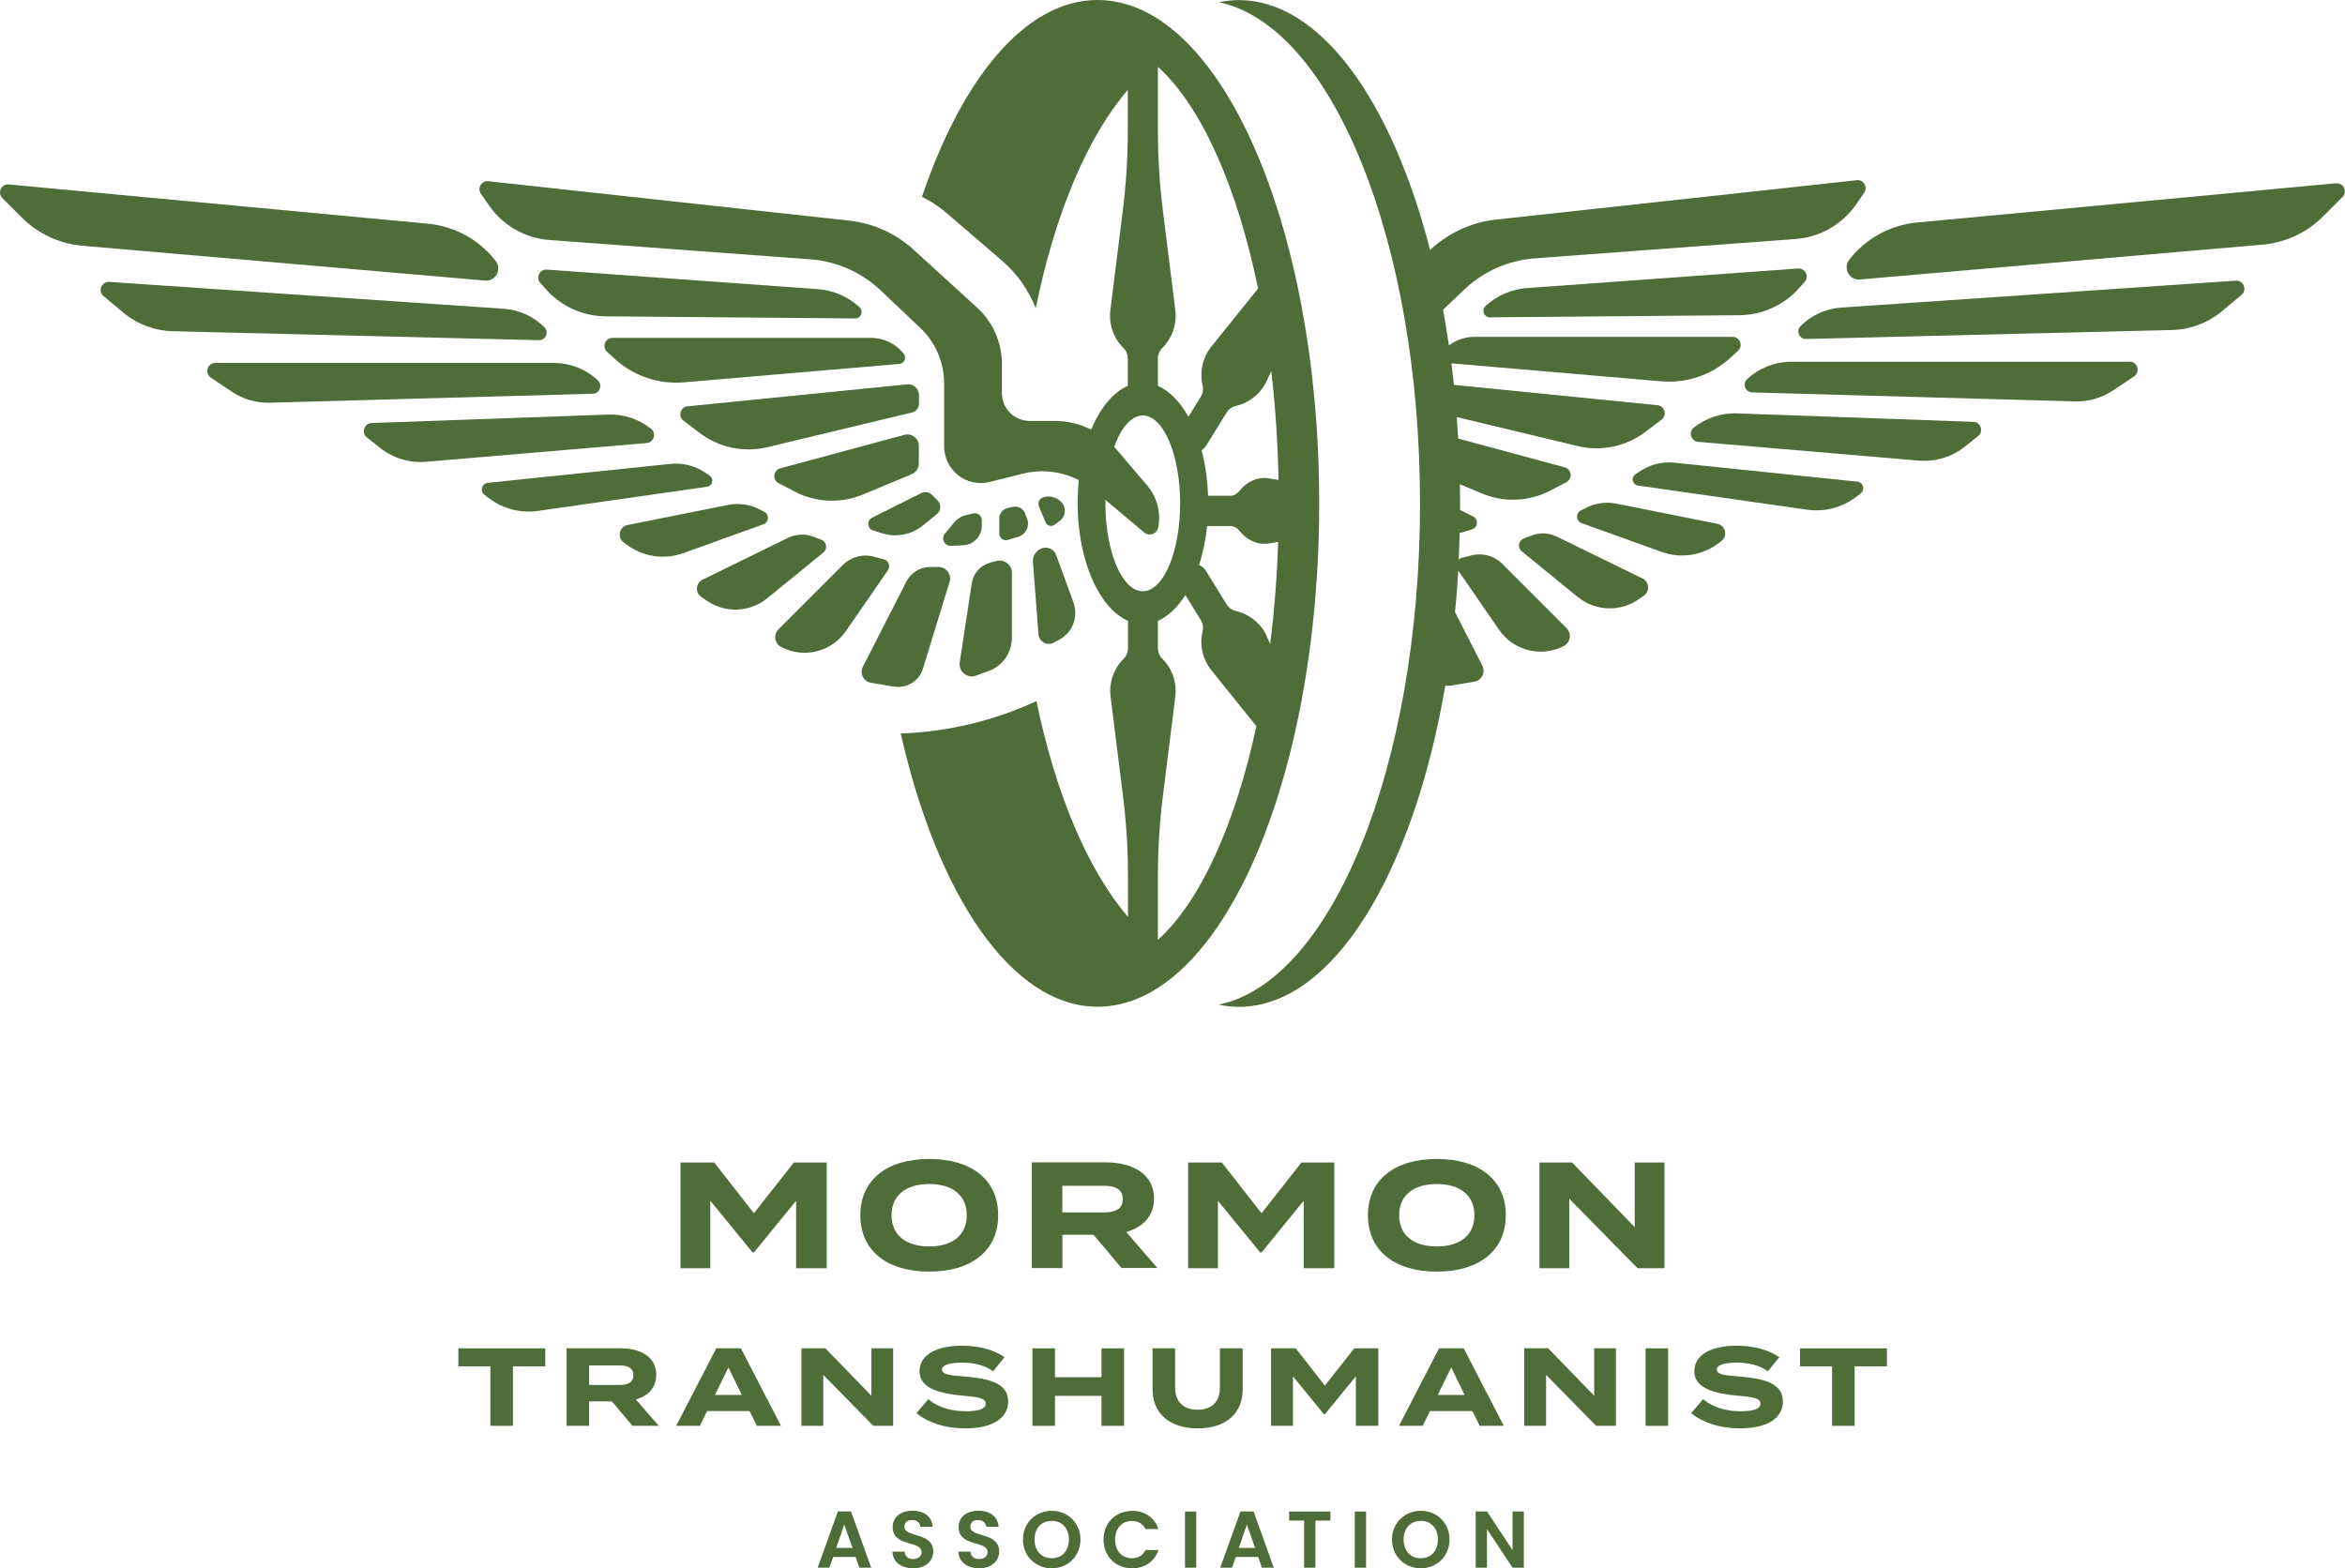 <svg viewBox="0 0 232.88 155.78" xmlns="http://www.w3.org/2000/svg"><g fill="#4F6D39"><path d="m232 18.2-41.62 3.9c-2.66.25-5.1 1.59-6.74 3.71-.64.83.01 2.04 1.06 1.95l40-3.46c2.26-.2 4.39-1.18 5.99-2.79l1.94-1.94c.53-.53.11-1.43-.64-1.36z"/><path d="m222.03 27.88-39.17 2.67c-1.53.1-2.97.76-4.05 1.84-.48.48-.13 1.29.55 1.28l36.35-.89c1.8-.04 3.54-.7 4.93-1.85l1.96-1.64c.6-.5.21-1.47-.57-1.41z"/><path d="m211.49 35.93h-33.57c-1.63 0-3.21.62-4.41 1.72-.5.47-.19 1.31.5 1.33l32.05.89c1.34.04 2.67-.34 3.79-1.09l2.08-1.39c.66-.44.35-1.47-.44-1.47z"/><path d="m195.97 41.9-23.47-.84c-1.53-.05-3.04.44-4.25 1.38l-.03.02c-.57.45-.3 1.37.43 1.43l21.89 1.86c1.66.14 3.31-.36 4.61-1.4l1.29-1.03c.58-.46.27-1.4-.47-1.42z"/><path d="m184.44 47.84-18.14-1.88c-1.24-.13-2.48.19-3.51.9l-.39.27c-.45.31-.29 1.02.26 1.1l16.8 2.4c1.71.24 3.44-.2 4.82-1.23l.49-.37c.48-.36.27-1.13-.33-1.19z"/><path d="m170.55 52.03-10-2c-1.08-.22-2.21-.05-3.18.48l-.4.21c-.52.28-.46 1.04.09 1.24l7.95 2.86c1.94.7 4.09.35 5.72-.91l.22-.17c.65-.51.41-1.55-.4-1.71z"/><path d="m163.11 57.46-8.5-4.16c-.79-.38-1.7-.42-2.51-.11l-.78.3c-.53.2-.64.91-.2 1.27l5.58 4.55c1.73 1.41 4.2 1.5 6.03.22l.52-.36c.62-.44.55-1.38-.13-1.71z"/><path d="m149.17 55.99c-.8-.8-1.97-1.11-3.06-.82l-1.02.27c-.09.02-.16.08-.23.13.04-.87.08-1.76.1-2.64.11-.03.23-.03.34-.07l.89-.28c.59-.19.66-1 .1-1.28l-1.29-.64c0-.22 0-.44 0-.66 0-.64-.01-1.27-.02-1.9l2.2.92c2.18.91 4.66.81 6.76-.28l1.61-.84c.65-.34.54-1.29-.16-1.48l-10.58-2.86c-.04-.71-.09-1.42-.14-2.13l12.02 2.88c2.33.56 4.8.04 6.71-1.41l1.61-1.22c.58-.44.32-1.36-.4-1.43l-20.22-2.02c-.08-.72-.16-1.44-.25-2.14l20.86 1.79c2.48.21 4.94-.62 6.79-2.29l.81-.74c.54-.49.2-1.39-.54-1.39h-25.67c-.91 0-1.78.31-2.5.85-.17-1.2-.37-2.39-.58-3.55l2.13-2.02c1.9-1.8 4.36-2.88 6.97-3.08l25.92-1.92c2.4-.18 4.6-1.43 5.98-3.41l.82-1.18c.39-.56-.06-1.33-.74-1.25l-35.81 3.91c-2.4.26-4.65 1.28-6.43 2.9l-.13.12c-3.81-14.84-10.9-24.82-19-24.82-.67 0-1.34.08-2 .21 11.21 2.3 20 23.7 20 49.79s-8.79 47.49-20 49.78c.66.14 1.33.22 2 .22 9.34 0 17.32-13.24 20.51-31.9.2.01.4.01.6-.02l2.28-.38c.74-.12 1.14-.93.8-1.59l-2.71-5.31c.13-1.36.24-2.73.32-4.13l4.06 5.89c1.44 2.08 4.2 2.76 6.43 1.59.66-.35.79-1.23.27-1.76l-6.4-6.4z"/><path d="m151.68 28.61c-1.55.11-3.01.74-4.16 1.79-.43.4-.15 1.12.44 1.12l24.79-.21c2.25-.02 4.39-.99 5.9-2.67l.57-.64c.48-.54.06-1.38-.65-1.33z"/><path d="m109 0c-7.11 0-13.42 7.67-17.44 19.55.89.44 1.73.99 2.48 1.64l5.5 4.73c1.49 1.28 2.61 2.91 3.32 4.7 1.9-9.38 5.13-17.03 9.14-21.69v4.07c0 2.66-.17 5.33-.5 7.97l-1.23 9.84c-.17 1.38.3 2.77 1.29 3.75.28.28.44.66.44 1.06v2.71c-1.47.64-2.74 2.2-3.64 4.34-1.11-.55-2.33-.86-3.6-.86h-2.5c-1.52 0-2.76-1.23-2.76-2.76v-2.9c0-2.13-.9-4.17-2.47-5.6l-6.29-5.74c-1.78-1.63-4.03-2.64-6.43-2.9l-35.81-3.91c-.68-.07-1.14.69-.74 1.25l.82 1.18c1.38 1.98 3.57 3.23 5.98 3.41l25.92 1.92c2.61.19 5.07 1.28 6.97 3.08l3.94 3.73c1.51 1.43 2.37 3.43 2.37 5.51v6.26c0 1.09.49 2.13 1.34 2.82.89.73 2.07.99 3.19.71l3.28-.82c1.89-.47 3.87-.23 5.57.64-.08.75-.12 1.52-.12 2.31 0 5.67 2.13 10.41 5 11.67v2.71c0 .4-.16.78-.44 1.06-.98.98-1.46 2.37-1.29 3.75l1.23 9.84c.33 2.64.5 5.3.5 7.97v4.07c-3.97-4.61-7.18-12.17-9.09-21.43-4.23 1.96-8.81 3.05-13.48 3.22 3.65 16.11 11.04 27.14 19.56 27.14 12.15 0 22-22.39 22-50s-9.86-50-22.01-50zm16.81 63.2c-.58-1.27-1.71-2.19-3.07-2.51-.39-.09-.72-.33-.93-.67l-2.04-3.3c-.17-.28-.42-.47-.69-.59.38-1.18.66-2.49.8-3.88h2.34c.31 0 .61.16.83.44.77.98 1.86 1.46 2.95 1.29l.93-.15c-.11 3.5-.38 6.89-.79 10.13l-.34-.75zm.19-15.69c-1.09-.17-2.17.3-2.95 1.29-.22.28-.52.44-.83.44h-2.25c-.05-1.61-.28-3.12-.64-4.5.17-.12.32-.27.44-.45l2.04-3.3c.21-.34.54-.58.93-.67 1.36-.32 2.49-1.25 3.07-2.51l.44-.96c.4 3.46.65 7.08.72 10.82l-.97-.15zm-11.01-40.87c4.3 3.89 7.85 11.82 9.95 22.02l-4.63 5.75c-.87 1.09-1.2 2.51-.88 3.87.09.39.03.79-.18 1.13l-1.23 1.99c-.83-1.49-1.87-2.56-3.03-3.07v-2.71c0-.4.16-.78.44-1.06.98-.98 1.46-2.37 1.29-3.75l-1.23-9.84c-.33-2.64-.5-5.3-.5-7.97zm-5.21 43.36c0-.11 0-.23 0-.34l3.85 3.23c.5.42 1.26.15 1.39-.49.29-1.47-.1-3-1.07-4.15l-3.04-3.58c-.08-.1-.18-.18-.26-.28.68-1.9 1.7-3.12 2.84-3.12 2.05 0 3.71 3.91 3.71 8.73s-1.66 8.73-3.71 8.73-3.71-3.91-3.71-8.73zm5.21 43.36v-6.36c0-2.66.17-5.33.5-7.97l1.23-9.84c.17-1.38-.3-2.77-1.29-3.75-.28-.28-.44-.66-.44-1.06v-2.71c1.02-.45 1.95-1.34 2.73-2.56l1.53 2.48c.21.34.27.75.18 1.13-.32 1.36 0 2.78.88 3.87l4.46 5.54c-2.11 9.82-5.59 17.44-9.78 21.23z"/><path d="m49.23 25.93c-1.63-2.12-4.07-3.46-6.74-3.71l-41.61-3.9c-.75-.07-1.17.83-.64 1.36l1.94 1.94c1.61 1.61 3.73 2.59 5.99 2.79l40 3.46c1.05.09 1.71-1.11 1.06-1.95z"/><path d="m54.07 32.51c-1.08-1.08-2.52-1.74-4.05-1.84l-39.17-2.67c-.77-.05-1.16.92-.57 1.41l1.96 1.64c1.39 1.16 3.12 1.81 4.93 1.85l36.35.89c.67.02 1.02-.8.55-1.28z"/><path d="m59.37 37.77c-1.2-1.11-2.77-1.72-4.41-1.72h-33.57c-.79 0-1.1 1.03-.44 1.47l2.08 1.39c1.12.75 2.44 1.13 3.79 1.09l32.05-.89c.69-.02 1-.86.5-1.33z"/><path d="m64.65 42.58-.03-.02c-1.21-.95-2.71-1.44-4.25-1.38l-23.47.84c-.74.03-1.05.96-.47 1.42l1.29 1.03c1.3 1.04 2.95 1.54 4.61 1.4l21.89-1.86c.72-.06 1-.98.43-1.43z"/><path d="m70.48 47.25-.39-.27c-1.02-.71-2.27-1.03-3.51-.9l-18.14 1.88c-.6.06-.81.83-.33 1.19l.49.37c1.38 1.03 3.11 1.48 4.82 1.23l16.8-2.4c.55-.08.71-.79.26-1.1z"/><path d="m75.9 50.84-.4-.21c-.97-.52-2.1-.69-3.18-.48l-10 2c-.81.16-1.06 1.21-.4 1.71l.22.17c1.62 1.26 3.78 1.61 5.72.91l7.95-2.86c.56-.2.61-.96.09-1.24z"/><path d="m81.56 53.61-.78-.3c-.82-.31-1.73-.27-2.51.11l-8.5 4.16c-.68.33-.76 1.28-.13 1.71l.52.36c1.83 1.28 4.29 1.19 6.03-.22l5.58-4.55c.44-.36.33-1.06-.2-1.27z"/><path d="m87.79 55.56-1.02-.27c-1.09-.29-2.26.02-3.06.82l-6.4 6.4c-.53.53-.39 1.41.27 1.76 2.24 1.17 5 .49 6.43-1.59l4.17-6.04c.28-.4.07-.95-.4-1.08z"/><path d="m91.66 66.41 2.64-8.61c.23-.74-.33-1.48-1.1-1.48h-.82c-1 0-1.91.56-2.37 1.45l-4.32 8.46c-.34.67.06 1.47.8 1.59l2.28.38c1.27.21 2.51-.55 2.89-1.79z"/><path d="m98.32 55.9c-.95.25-1.66 1.05-1.81 2.02l-1.2 7.86c-.14.92.75 1.65 1.62 1.33l1.26-.46c1.38-.5 2.3-1.82 2.3-3.29v-6.46c0-.8-.76-1.39-1.54-1.18l-.65.17z"/><path d="m102.58 55.82.55 7.19c.06.73.85 1.17 1.5.83l.56-.3c1.32-.7 1.93-2.27 1.42-3.68l-1.72-4.73c-.21-.58-.86-.88-1.44-.66s-.91.76-.87 1.36z"/><path d="m81.2 28.72-26.89-1.94c-.72-.05-1.13.8-.65 1.33l.57.64c1.5 1.68 3.64 2.65 5.9 2.67l24.79.21c.59 0 .87-.72.44-1.12-1.14-1.05-2.61-1.68-4.16-1.79z"/><path d="m86.5 33.56h-25.67c-.73 0-1.08.9-.54 1.39l.81.74c1.85 1.67 4.31 2.5 6.79 2.29l21.42-1.83c.5-.04.75-.62.44-1.02-.79-.99-1.99-1.57-3.25-1.57z"/><path d="m90.07 38.18-21.79 2.18c-.72.07-.98.99-.4 1.43l1.61 1.22c1.91 1.45 4.37 1.97 6.71 1.41l14.38-3.45c.4-.1.68-.45.68-.86v-.87c0-.64-.55-1.13-1.18-1.07z"/><path d="m91.25 46.03v-1.74c0-.75-.71-1.29-1.43-1.1l-12.33 3.33c-.7.19-.81 1.15-.16 1.48l1.61.84c2.1 1.09 4.58 1.19 6.76.28l4.83-2.01c.44-.18.72-.61.72-1.08z"/><path d="m86.7 52.69.89.28c1.4.44 2.92.15 4.06-.77l1.39-1.13c.42-.34.45-.98.07-1.36l-.56-.56c-.28-.28-.71-.35-1.06-.17l-4.88 2.44c-.56.28-.49 1.09.1 1.28z"/><path d="m96.66 51-.68.15c-.47.11-.9.36-1.21.74l-.93 1.11c-.42.5-.04 1.26.61 1.22l1.22-.06c1.02-.05 1.83-.9 1.83-1.93v-.56c0-.44-.41-.77-.84-.67z"/><path d="m100.1 53.63 1.04-.32c.74-.23 1.14-1.03.87-1.75l-.2-.54c-.18-.5-.71-.79-1.22-.67l-.52.11c-.48.11-.83.54-.83 1.03v1.51c0 .44.43.76.85.63z"/><path d="m104.75 52.11.53-.41c.58-.45.64-1.32.11-1.84l-.03-.03c-.45-.45-1.11-.62-1.73-.45-.4.11-.61.55-.45.94l.65 1.55c.15.37.61.49.92.24z"/><path d="m54.14 135.72h-3.2v5.91h-2.24v-5.91h-3.18v-1.79h8.63v1.79z"/><path d="m62.81 141.63-2.04-2.43h-2.27v2.43h-2.23v-7.7h5.4c1.97 0 3.5.87 3.5 2.63 0 1.29-.81 2.1-2.02 2.45l2.27 2.62zm-1.3-4.06c.8 0 1.39-.22 1.39-.97s-.58-.97-1.39-.97h-3.01v1.94z"/><path d="m74.45 140.16h-4.22l-.73 1.47h-2.35l3.98-7.7h2.45l3.98 7.7h-2.39l-.73-1.47zm-.78-1.6-1.33-2.73-1.34 2.73z"/><path d="m88.7 133.93v7.7h-1.97l-4.97-5.06v5.06h-2.17v-7.7h2.38l4.57 4.71v-4.71h2.17z"/><path d="m100.12 139.22c0 1.58-1.46 2.66-4.26 2.66-1.98 0-3.64-.54-4.85-1.51l1.18-1.39c.91.77 2.18 1.2 3.72 1.2 1.32 0 1.98-.24 1.98-.75s-.62-.66-2.2-.79c-2.29-.2-4.37-.7-4.37-2.42s1.78-2.55 4.22-2.55c1.65 0 3.17.4 4.22 1.14l-1.13 1.4c-.86-.61-1.89-.85-3.09-.86-.9 0-1.99.14-1.99.69 0 .52.89.58 2.27.69 2.52.21 4.3.7 4.3 2.48z"/><path d="m111.63 133.93v7.7h-2.24v-2.98h-4.62v2.98h-2.24v-7.7h2.24v2.87h4.62v-2.87z"/><path d="m123.41 133.93v4.07c0 2.34-1.6 3.88-4.47 3.88s-4.48-1.54-4.48-3.88v-4.07h2.24v3.89c0 1.34.75 2.21 2.23 2.21s2.22-.87 2.22-2.21v-3.89h2.25z"/><path d="m136.88 133.93v7.7h-2.23v-4.92l-3.07 3.76h-.11l-3.07-3.76v4.92h-2.17v-7.7h2.45l2.89 3.7 2.92-3.7z"/><path d="m146.23 140.16h-4.22l-.73 1.47h-2.35l3.98-7.7h2.45l3.98 7.7h-2.39l-.73-1.47zm-.78-1.6-1.33-2.73-1.34 2.73z"/><path d="m160.48 133.93v7.7h-1.97l-4.97-5.06v5.06h-2.17v-7.7h2.38l4.57 4.71v-4.71h2.17z"/><path d="m163.42 141.63v-7.7h2.24v7.7z"/><path d="m177.06 139.22c0 1.58-1.46 2.66-4.26 2.66-1.98 0-3.64-.54-4.85-1.51l1.18-1.39c.91.77 2.18 1.2 3.72 1.2 1.32 0 1.98-.24 1.98-.75s-.62-.66-2.2-.79c-2.29-.2-4.37-.7-4.37-2.42s1.78-2.55 4.22-2.55c1.65 0 3.17.4 4.22 1.14l-1.13 1.4c-.86-.61-1.89-.85-3.09-.86-.9 0-1.99.14-1.99.69 0 .52.89.58 2.27.69 2.52.21 4.3.7 4.3 2.48z"/><path d="m187.38 135.72h-3.2v5.91h-2.24v-5.91h-3.18v-1.79h8.63v1.79z"/><path d="m84.96 154.66h-2.22l-.37 1.06h-1.17l2.01-5.59h1.3l2.01 5.59h-1.18l-.37-1.06zm-1.11-3.23-.81 2.33h1.62z"/><path d="m90.7 155.78c-1.16 0-2.05-.61-2.07-1.66h1.2c.03.45.33.74.85.74s.84-.28.84-.68c0-1.21-2.88-.48-2.87-2.5 0-1.01.82-1.62 1.97-1.62s1.93.58 2 1.59h-1.23c-.02-.37-.32-.66-.8-.66-.44-.02-.77.2-.77.66 0 1.12 2.86.5 2.86 2.46 0 .88-.7 1.67-1.97 1.67z"/><path d="m97.25 155.78c-1.16 0-2.05-.61-2.07-1.66h1.2c.03.45.33.74.85.74s.84-.28.84-.68c0-1.21-2.88-.48-2.87-2.5 0-1.01.82-1.62 1.97-1.62s1.93.58 2 1.59h-1.23c-.02-.37-.32-.66-.8-.66-.44-.02-.77.2-.77.66 0 1.12 2.86.5 2.86 2.46 0 .88-.7 1.67-1.97 1.67z"/><path d="m104.45 155.78c-1.58 0-2.86-1.18-2.86-2.86s1.29-2.85 2.86-2.85 2.85 1.18 2.85 2.85-1.27 2.86-2.85 2.86zm0-1c1.01 0 1.7-.73 1.7-1.86s-.7-1.85-1.7-1.85-1.71.71-1.71 1.85.7 1.86 1.71 1.86z"/><path d="m112.42 150.07c1.24 0 2.25.66 2.62 1.81h-1.29c-.26-.54-.74-.8-1.34-.8-.98 0-1.67.71-1.67 1.85s.7 1.85 1.67 1.85c.6 0 1.08-.26 1.34-.81h1.29c-.38 1.15-1.38 1.81-2.62 1.81-1.61 0-2.83-1.18-2.83-2.85s1.22-2.85 2.83-2.85z"/><path d="m117.68 150.14h1.12v5.58h-1.12z"/><path d="m124.94 154.66h-2.22l-.37 1.06h-1.17l2.01-5.59h1.3l2.01 5.59h-1.18l-.37-1.06zm-1.11-3.23-.81 2.33h1.62z"/><path d="m128.03 150.14h4.09v.9h-1.49v4.68h-1.12v-4.68h-1.49v-.9z"/><path d="m134.54 150.14h1.12v5.58h-1.12z"/><path d="m141.1 155.78c-1.58 0-2.86-1.18-2.86-2.86s1.29-2.85 2.86-2.85 2.85 1.18 2.85 2.85-1.27 2.86-2.85 2.86zm0-1c1.01 0 1.7-.73 1.7-1.86s-.7-1.85-1.7-1.85-1.71.71-1.71 1.85.7 1.86 1.71 1.86z"/><path d="m151.33 150.13v5.59h-1.12l-2.54-3.83v3.83h-1.12v-5.59h1.12l2.54 3.84v-3.84z"/><path d="m82.1 115.47v10.5h-3.04v-6.7l-4.18 5.13h-.15l-4.19-5.13v6.7h-2.96v-10.5h3.35l3.94 5.04 3.97-5.04h3.25z"/><path d="m85.44 120.71c0-3.55 2.68-5.59 6.84-5.59s6.85 2.04 6.85 5.59-2.7 5.6-6.85 5.6-6.84-2.04-6.84-5.6zm10.57 0c0-1.98-1.42-3.1-3.73-3.1s-3.74 1.12-3.74 3.1 1.43 3.1 3.74 3.1 3.73-1.12 3.73-3.1z"/><path d="m111.38 125.96-2.78-3.31h-3.09v3.31h-3.04v-10.5h7.37c2.68 0 4.77 1.19 4.77 3.58 0 1.75-1.11 2.86-2.76 3.34l3.09 3.57h-3.55zm-1.77-5.53c1.09 0 1.89-.3 1.89-1.32s-.79-1.32-1.89-1.32h-4.11v2.64z"/><path d="m132.51 115.47v10.5h-3.04v-6.7l-4.18 5.13h-.15l-4.19-5.13v6.7h-2.96v-10.5h3.35l3.94 5.04 3.97-5.04h3.25z"/><path d="m135.85 120.71c0-3.55 2.68-5.59 6.84-5.59s6.85 2.04 6.85 5.59-2.7 5.6-6.85 5.6-6.84-2.04-6.84-5.6zm10.57 0c0-1.98-1.42-3.1-3.73-3.1s-3.74 1.12-3.74 3.1 1.43 3.1 3.74 3.1 3.73-1.12 3.73-3.1z"/><path d="m165.3 115.47v10.5h-2.68l-6.78-6.9v6.9h-2.96v-10.5h3.24l6.22 6.42v-6.42z"/></g></svg>